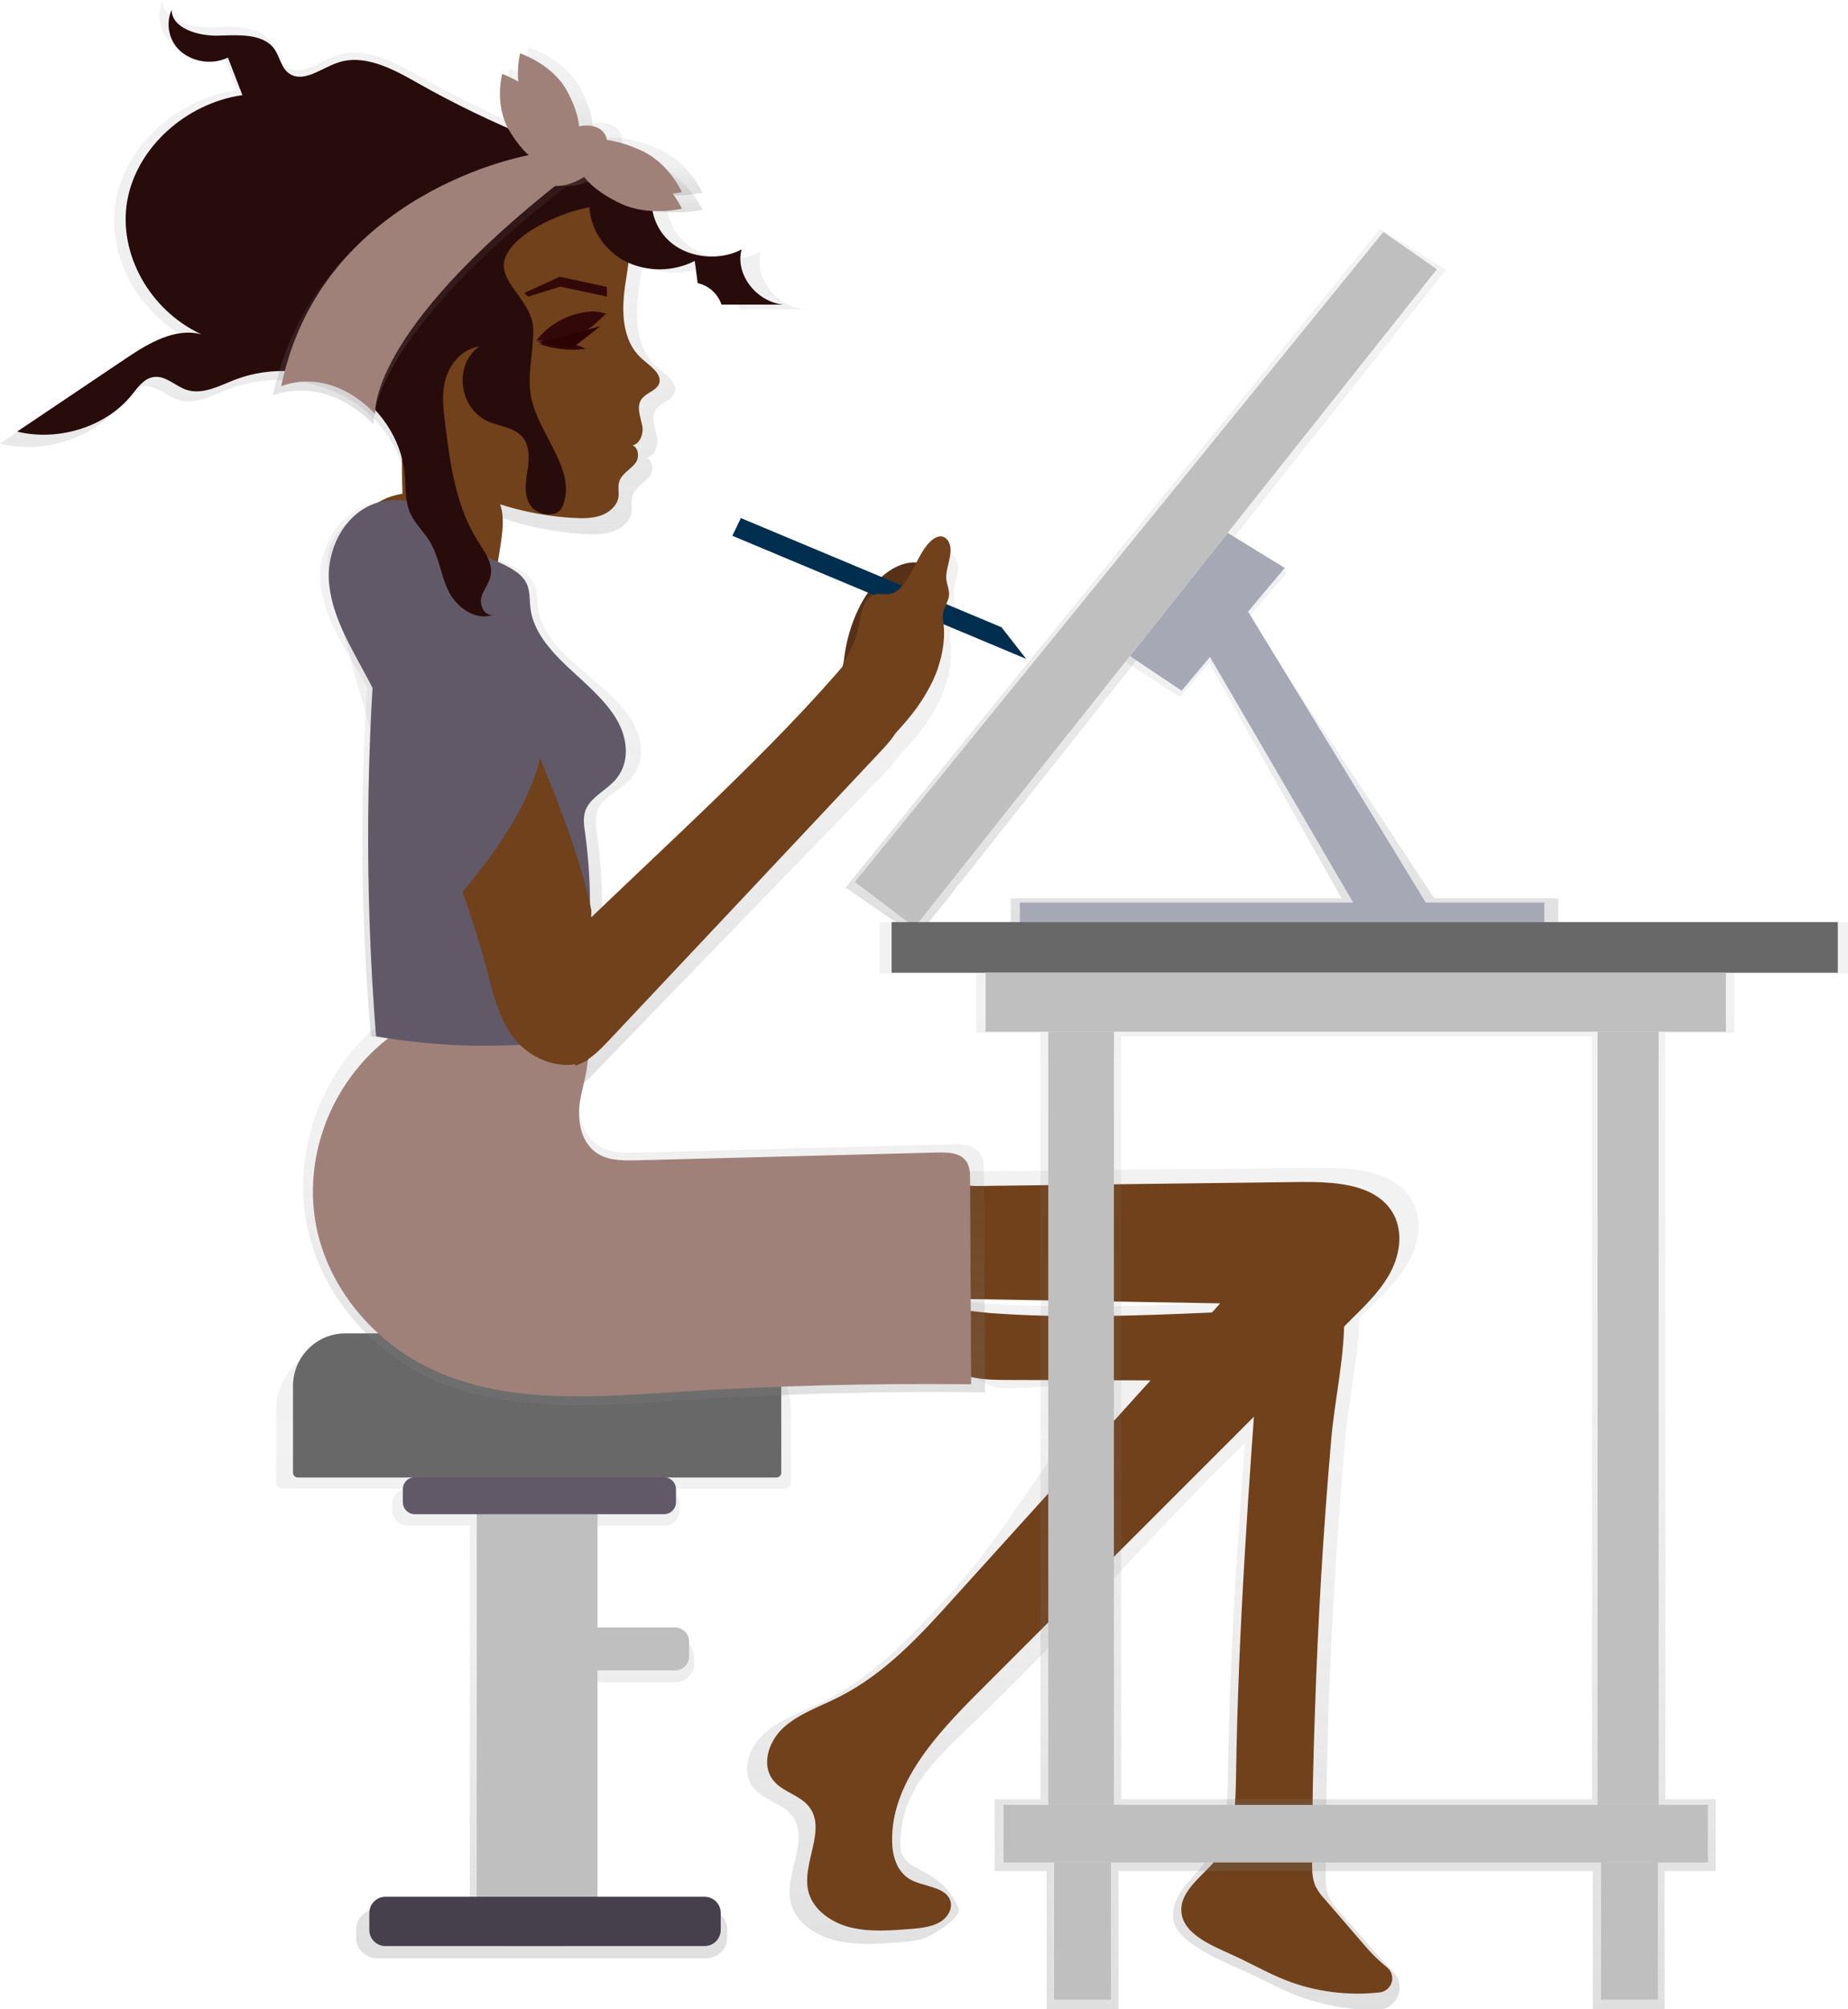 <svg id="_x33_50739a3-2748-429c-9318-88634c23ea2f" xmlns="http://www.w3.org/2000/svg" viewBox="0 0 690 750"><style>.st0{fill:url(#SVGID_1_)}.st1{fill:#bfbfbf}.st2{fill:#686868}.st3{fill:#615868}.st4{fill:#46404c}.st5{fill:url(#SVGID_2_)}.st6{fill:#70411b}.st7{fill:url(#SVGID_3_)}.st8{fill:#563017}.st9{fill:url(#SVGID_4_)}.st10{fill:url(#SVGID_5_)}.st11{fill:#a08179}.st12{fill:url(#SVGID_6_)}.st13{fill:#330808}.st14{fill:#2d0202}.st15{fill:#002e4e;stroke:#002e4e;stroke-width:1.12;stroke-miterlimit:10}.st16{fill:url(#SVGID_7_)}.st17{fill:url(#SVGID_8_)}.st18{fill:#a7a8b5}.st19{fill:url(#SVGID_9_)}.st20{fill:#280b0b}.st21{fill:url(#SVGID_10_)}.st22{fill:url(#SVGID_11_)}.st23{fill:url(#SVGID_12_)}.st24{fill:url(#SVGID_13_)}.st25{fill:url(#SVGID_14_)}.st26{fill:url(#SVGID_15_)}</style><title>working woman</title><linearGradient id="SVGID_1_" gradientUnits="userSpaceOnUse" x1="454.235" y1="-54" x2="454.235" y2="175.31" gradientTransform="matrix(1 0 0 -1 -255 677)"><stop offset="0" stop-color="gray" stop-opacity=".25"/><stop offset=".54" stop-color="gray" stop-opacity=".12"/><stop offset="1" stop-color="gray" stop-opacity=".1"/></linearGradient><path class="st0" d="M269.2 501.7H129.3c-14.4 0-26.2 10.9-26.2 24.3v27.4c.1 1.2 1.1 2.2 2.4 2.2h46.9c-3.2-.1-5.9 2.4-6 5.6v2.6c.1 3.2 2.8 5.7 6 5.6h23v143.1h-34.3c-4.4 0-8.1 3.4-8.1 7.5v3.5c0 4.1 3.6 7.5 8.1 7.5h122.3c4.4 0 8.1-3.4 8.1-7.5V720c0-4.1-3.6-7.5-8.1-7.5H223v-84.6h29.1c3.7.1 6.9-2.8 7.1-6.5v-3.1c-.2-3.7-3.3-6.7-7-6.5H223v-42.3h24.8c3.2.1 5.9-2.4 6-5.6v-2.6c-.1-3.2-2.8-5.7-6-5.6H293c1.2 0 2.3-.9 2.3-2.2V526c0-13.4-11.7-24.3-26.1-24.3z"/><path id="_x31_ae8be24-bc05-4fdd-8e2e-97717234ca3e" class="st1" d="M208.7 607.5h43.4c2.9 0 5.2 2.4 5.2 5.2v5.6c0 2.9-2.4 5.2-5.2 5.2h-43.4c-2.9 0-5.2-2.4-5.2-5.2v-5.6c0-2.9 2.3-5.2 5.2-5.2z"/><path id="ea36bd22-9cd6-47e2-b85e-642ef326de2e" class="st1" d="M191 524.6h19.1c7.2 0 13 5.8 13 13v175.9c0 7.2-5.8 13-13 13H191c-7.2 0-13-5.8-13-13V537.6c0-7.2 5.8-13 13-13z"/><path id="cc9c0523-5ba7-4ef5-a4a7-dc9938e8067e" class="st2" d="M129 497.7h143.2c10.8 0 19.5 8.7 19.5 19.5v32.5c0 1-.8 1.8-1.8 1.8H111.2c-1 0-1.8-.8-1.8-1.8v-32.5c.1-10.8 8.8-19.5 19.6-19.5z"/><path id="aa3b4f98-38f9-44a2-89c3-c74ddcab3699" class="st3" d="M154.9 551.4h93c2.5 0 4.5 2 4.5 4.5v4.8c0 2.5-2 4.5-4.5 4.5h-93c-2.5 0-4.5-2-4.5-4.5v-4.8c0-2.5 2-4.5 4.5-4.5z"/><path id="_x34_c7f51d0-c2f5-432e-a9e1-ccfdf3b3c539" class="st4" d="M143.9 708h119.2c3.3 0 6 2.7 6 6v6.4c0 3.3-2.7 6-6 6H143.9c-3.3 0-6-2.7-6-6V714c0-3.3 2.7-6 6-6z"/><linearGradient id="SVGID_2_" gradientUnits="userSpaceOnUse" x1="405.235" y1="438.795" x2="405.235" y2="676.94" gradientTransform="matrix(1 0 0 -1 -255 677)"><stop offset="0" stop-color="gray" stop-opacity=".25"/><stop offset=".54" stop-color="gray" stop-opacity=".12"/><stop offset="1" stop-color="gray" stop-opacity=".1"/></linearGradient><path class="st5" d="M284.1 93.9c-8.5 4.5-20.1 3.4-27.5-2.6s-9.9-16.5-6-24.8c-32.8-8.5-64.4-21.3-93.9-38-9.6-5.4-20.9-11.5-31.3-7.7-6.2 2.2-13 7.8-18.5 4.3-3.5-2.2-3.8-6.8-6.2-9.9-4.5-6-14.1-5.2-22-5S60.6 7.3 60.7 0c-2.6 5.8-1 12.5 3.8 16.6 5.2 4.1 12.3 5 18.3 2.2l5.6 14.8c-22.5 3.3-41.6 20.9-45.2 41.5s8.8 42.8 29 52.3c-10.3-2.7-20.7 3.5-29.3 9.3L0 165.6c16.3 4 35-2 45.1-14.5 2.4-2.9 4.8-6.5 8.7-6.9 4.6-.5 8.2 3.6 12.6 5 6.3 2.1 12.9-1.6 19.1-4 14.2-5.3 30.1-4.2 43.5 3 12.9 7.2 21.7 20.2 23 34 .5 5.2 0 10.7 2.2 15.5 1.8 4 5.3 7.1 7.6 10.9 3.7 6 4.3 13.2 7.3 19.5s10.5 12 17.5 9.5c-3.4.5-5.4-3.6-4.6-6.7s3.1-5.6 3.7-8.7c1-4.8-2.4-9.4-5.1-13.6-4.2-6.9-7.2-14.4-8.9-22.3 13.7 7.7 29.9 12 46 13 3.7.2 7.5.3 11-.9s6.6-3.8 7.1-7.2c.3-2-.3-4.1.3-6.1.9-3 4.4-4.7 6.5-7.3 1.7-2.2 1.1-6.1-1.2-6.9 3-.5 4.5-4.6 3.9-7.8-.7-3.6-2.5-7.6-.2-10.5 1.8-2.3 5.5-3.1 6.7-5.8 1.6-3.7-3.1-6.9-6.3-9.6-8.4-7.2-8.4-19.3-6.9-29.8.4-2.7.9-5.5 1.2-8.3 8.3 3.7 17.9 3.4 26.1-.7l1.1 8.7c4.4 1 7.9 4.1 9.3 8.4h24.1c-10.7-1-18.9-11.9-16.3-21.6z"/><path id="_x36_720e991-48ce-4b6f-bf66-be2a7100720d" class="st6" d="M166.4 80.4c9.7-7.5 20.5-14.4 32.9-16.5s26.9 2.1 32.8 12.4c5.1 8.9 2.9 19.6 1.4 29.6s-1.5 21.5 6.5 28.3c3 2.6 7.5 5.6 6 9.2-1.1 2.5-4.7 3.2-6.4 5.5-2.1 2.8-.5 6.6.2 10s-1.4 8.1-5 7.3c3.2-.7 4.4 4.1 2.5 6.6s-5.2 4-6.1 7c-.6 1.9 0 3.9-.3 5.8-.5 3.2-3.4 5.8-6.8 6.9s-6.9 1-10.5.8c-24.6-1.6-49.4-11.1-64.2-29.2-23.4-28.6-10.3-62.7 17-83.7z"/><linearGradient id="SVGID_3_" gradientUnits="userSpaceOnUse" x1="494.998" y1="267.72" x2="494.998" y2="486.884" gradientTransform="matrix(1 0 0 -1 -255 677)"><stop offset="0" stop-color="gray" stop-opacity=".25"/><stop offset=".54" stop-color="gray" stop-opacity=".12"/><stop offset="1" stop-color="gray" stop-opacity=".1"/></linearGradient><path class="st7" d="M357.7 211.4c-.2-3.5-2.5-5.3-4.8-4.7s-4.5 3.1-6.3 6c-.8 1.3-1.5 2.6-2.2 3.9-5.8-.4-12.1 2.9-17.4 9.1-5.6 6.7-9.8 16.7-11.2 26.7-.2 1.3-.4 2.6-.7 3.9-28.1 31.8-67.4 66.3-99.1 96l.1-2.5c-9.6-44.1-36.2-84.2-44-128.6-1.6-9-2.8-18.8-9.8-25.4-8.4-7.8-23.8-7.8-32.7-.5-10.8 8.9-7.3 19.4-4.3 30.3 6.9 25.1 12.8 49.3 22.7 73.8 9.7 23.9 20.1 47.8 26.8 72.6 2.5 9.5 4.7 19.4 11.3 27.2 5.5 6.5 15.1 10.8 23.7 9.3v.6c1.3-.4 2.5-1 3.7-1.6.5-.2.9-.4 1.3-.6v-.2c3-2.1 5.7-4.5 8.1-7.2l50.9-52.6 56-57.8c2.3-2.2 4.4-4.7 6.2-7.4 1-1.1 2.1-2.2 3.1-3.3 4.7-5 8.6-10.6 11.6-16.7 3.1-6.6 5.1-14.7 4.2-21.6-.3-1.4-.3-2.8-.2-4.1.4-2.3 2-4.3 2.3-6.6.4-2.5-.8-4.4-1-6.8-.2-3.5 1.9-7.6 1.7-11.2z"/><path id="_x37_052da1e-4b21-4f06-90d1-56ef790211c9" class="st8" d="M315.3 244.9c1.3-9.8 5.2-19.5 10.5-26s11.9-9.8 17.7-8.8c1.6.2 3.1 1 4.2 2.2 1.3 1.8 1.9 4 1.7 6.2-5 1.4-9.9 3.4-14.5 5.9-3.5 1.7-6.7 4-9.4 6.8-3.3 3.5-5.8 7.8-7.1 12.4-.6 2.6-1.3 5.2-2.2 7.7-.7 1.7-2.2 4-3.4 3.7.3-1.3.7-2.6 1.3-3.9.5-2 1-4.1 1.2-6.2z"/><linearGradient id="SVGID_4_" gradientUnits="userSpaceOnUse" x1="659.154" y1="-73.014" x2="659.154" y2="241.149" gradientTransform="matrix(1 0 0 -1 -255 677)"><stop offset="0" stop-color="gray" stop-opacity=".25"/><stop offset=".54" stop-color="gray" stop-opacity=".12"/><stop offset="1" stop-color="gray" stop-opacity=".1"/></linearGradient><path class="st9" d="M515.5 731l-15.2-17.2c-1.5-1.6-2.8-3.4-3.9-5.3-1.4-3-1.4-6.3-1.4-9.5 0-19.7.4-39.5 1-59.2 1.2-34.7 3.3-69.3 6.4-103.8 1.3-14.3 4.8-29.6 5.2-44.1l3.6-3.5c6.1-5.9 12.2-12 15.8-19.4s3.9-16.5-1.2-23.1c-7.4-9.4-22.3-10.2-35.1-10l-85.7.9-42.8.4c-2.9 0-34.8-1.8-34.1-.3 3.3 6.9 1.1 14.8.2 22.2s.5 16.5 7.9 19.9c3.3 1.6 7.2 1.7 11 1.7l111.5 1.9-3.4 3.7c-29.3 1.2-58.7 2.3-87.9.2-7.1-.5-18.5-3.4-23.1 3.3-6.2 9.1 4.4 18.5 13.3 21 6 1.7 10.6 7.3 16.9 7.4 18.2 0 22.5-2.6 40.7-2.5-26 28-36.2 53.1-62.2 81.2-13.4 14.5-27.3 29.3-45.7 38.3-7.6 3.7-15.9 6.5-22 11.9s-8.9 15-3.4 20.9c3.6 3.8 9.7 5.2 13.2 9 8.2 8.9-2.8 22.4.3 33.7 1.9 7 9.2 11.9 16.9 13.7s15.8 1.2 23.8.6c3.9-.3 7.9-.7 11.2-2.5s11.9-7.1 10.6-10.3c-2.3-5.4-6.3-9.8-11.5-12.7-5.2-2.9-10-4.6-10.2-10.1-.5-22.5 14.8-34.1 31.8-50.7 36.3-35.4 60.5-64.7 96.8-100.1-3.4 46.4-5.7 81.5-6.4 128-.2 10.9-1.8 20.3-8.9 29.1-5.4 6.8-12.1 12-11.5 20.3.7 8.5 16.5 15.3 25 19 7.3 3.2 14.3 7.2 21.8 10.1 9.4 3.5 19.4 5.2 29.5 5.1 4.6 0 8.3-3.8 8.3-8.4 0-2.2-.9-4.3-2.5-5.9-1.7-1.7-3.2-3.4-4.6-4.9z"/><path id="_x32_8e42494-b735-43b2-9937-17aee1b58b01" class="st6" d="M489.9 695c0 3.1 0 6.2 1.3 9.1 1 1.9 2.2 3.6 3.7 5.1l14.3 16.6c2.6 3.1 5.5 6 8.6 8.5 2.3 1.8 2.7 5.1.9 7.4-.9 1.1-2.1 1.8-3.5 2-11.9 1.3-23.9-.2-35-4.5-7.1-2.8-13.6-6.6-20.5-9.7-8-3.6-18-7.8-18.6-15.9-.6-8 8.2-13.4 13.3-19.9 6.7-8.6 6.9-19.8 7.1-30.4.8-54.9 4.8-109.7 8.9-164.5.3-3.8.6-7.8 2.8-11 5.7-8.7 28.1-11.2 28.6 1.5.7 15.7-3.5 32.7-4.8 48.5-2.9 33.3-4.9 66.7-6 100.1-.7 19-1.1 38.1-1.1 57.1z"/><path id="_x33_f1bacaa-d88a-4b56-af1e-375f8267b0c5" class="st6" d="M452.9 489.9c6.2-.3 12.5-.5 18.5.7s12 4.2 15.2 9 3.2 11.7-1.1 15.8l-107.7-.3c-5.9 0-12 0-17.6-1.7-8.4-2.4-18.4-11.5-12.5-20.2 4.3-6.4 15-3.6 21.7-3.1 27.8 2.1 55.7 1 83.5-.2z"/><path id="_x33_c9c89b7-12bf-4c61-be7e-c89d9115da7d" class="st6" d="M485.7 441.2c12.1-.1 26.1.6 33.1 9.7 4.9 6.3 4.5 15.1 1.2 22.3s-9.1 13-14.9 18.7L365.6 631.4c-16 16-33 34.3-32.5 56.1.1 5.3 1.8 11.2 6.7 14s12.8 2.6 14.9 7.6c1.3 3.2-.9 6.8-4 8.5s-6.9 2.1-10.5 2.4c-7.5.6-15.2 1.2-22.4-.5s-14.1-6.5-15.9-13.2c-2.9-10.8 7.4-23.8-.3-32.5-3.3-3.7-9.1-5-12.4-8.7-5.2-5.7-2.5-14.8 3.2-20.1s13.6-7.9 20.7-11.5c17.3-8.7 30.4-23 43-37l99.5-110-105-1.8c-3.5-.1-7.2-.2-10.4-1.7-7-3.3-8.3-12-7.5-19.2s3-14.8-.2-21.4c-.7-1.4 29.4.3 32.1.3l40.4-.5 80.7-1z"/><g id="_x34_74b98a1-190c-4566-9beb-ffed98568861"><linearGradient id="SVGID_5_" gradientUnits="userSpaceOnUse" x1="495.574" y1="152.435" x2="495.574" y2="307.065" gradientTransform="matrix(1 0 0 -1 -255 677)"><stop offset="0" stop-color="gray" stop-opacity=".25"/><stop offset=".54" stop-color="gray" stop-opacity=".12"/><stop offset="1" stop-color="gray" stop-opacity=".1"/></linearGradient><path class="st10" d="M214.6 374.6c4.2 3.9 5.4 9.8 5 15.4s-2.1 10.9-3 16.3c-1.3 8 .2 17.6 7.5 21.7 4.3 2.4 9.6 2.4 14.6 2.2l116-3.1c3.9-.1 8.5 0 10.9 3 1.7 2.1 1.8 5 1.8 7.6l.4 82c-37.8-.5-75.5.5-113.2 3-32 2.1-65.8 5-94.5-8.5-23.5-11.1-40.9-33-45.6-57.4s3.3-50.8 21.1-69.1c10.1-10.4 22.5-17.3 37.4-15.3 13 1.8 30.7-7.9 41.6 2.2z"/></g><path id="de0f5c02-982e-4d07-abeb-5972028f19d6" class="st11" d="M214.6 381c4 3.6 5.2 9.2 4.9 14.4s-2 10.2-2.9 15.3c-1.2 7.5.2 16.4 7.2 20.3 4.2 2.3 9.3 2.2 14.1 2.1l112-2.9c3.8-.1 8.2 0 10.5 2.8 1.7 2 1.8 4.6 1.8 7.1l.4 76.6c-36.5-.4-72.9.5-109.3 2.8-30.9 2-63.5 4.7-91.2-8-22.6-10.3-39.5-30.8-44-53.7s3.2-47.5 20.4-64.6c9.8-9.7 21.7-16.2 36.1-14.3 12.4 1.7 29.5-7.3 40 2.1z"/><linearGradient id="SVGID_6_" gradientUnits="userSpaceOnUse" x1="434.504" y1="286.703" x2="434.504" y2="490.341" gradientTransform="matrix(1 0 0 -1 -255 677)"><stop offset="0" stop-color="gray" stop-opacity=".25"/><stop offset=".54" stop-color="gray" stop-opacity=".12"/><stop offset="1" stop-color="gray" stop-opacity=".1"/></linearGradient><path class="st12" d="M235.5 268.3c-4.8-7.4-12.7-13.3-19.8-19.5s-13.7-13.4-14.8-21.5c-.5-3.4 0-7-1.9-10.1-2.1-3.5-6.8-5.6-11.2-7.5-1.6-.7-4-1.8-7-3.2-9.6-11.1-22.5-21.7-38.1-19.6s-24.5 17.7-23 31.2 10.1 25.5 17 37.7l.4.7c-2.8 43.4-2.4 86.9 1.4 130.3 18.5 3 37.2 4.1 55.9 3.3 7.4-.3 15.5-1.1 20.6-5.1 4.5-3.5 5.8-8.6 6.7-13.4 3.7-19.9 4.1-40.3 1.2-60.4-.5-3.2-1-6.6.6-9.6 2.1-4 7.6-6.5 11.1-10 6.7-6.5 5.7-15.9.9-23.3z"/><path id="_x33_b5bb8ef-3798-47b9-ad8e-77eb1f199cc8" class="st3" d="M185.9 209.7c4.1 1.9 8.4 4 10.4 7.5 1.8 3.1 1.3 6.7 1.8 10.1 1 8.1 7.1 15.3 13.7 21.5s13.9 12.2 18.3 19.5 5.4 16.8-.8 23.3c-3.3 3.5-8.3 5.9-10.3 10-1.5 3-1 6.4-.5 9.6 2.7 20.1 2.4 40.4-1.1 60.4-.8 4.8-2 9.9-6.2 13.4-4.8 4-12.3 4.8-19.1 5.1-17.3.8-34.7-.3-51.7-3.3-4.3-54.2-3.9-108.6 1.2-162.6.5-5.8.9-24.7 9.2-27.4 7.1-2.4 28.7 10 35.1 12.9z"/><path id="_x30_b33ad1d-f45f-4704-8b1d-b0b523832c47" class="st6" d="M176.4 176.7c3.8 3.1 7.7 6.4 9.9 10.6 3 5.9.5 15.9-.4 22.4-10.6-3.9-19.5-10.9-30.1-14.8-1.8-.6-3.6-1.4-4.7-2.9s-.9-3.1-.8-4.8c.2-4.2-1.7-26.8 2.6-28.4 3.7-1.4 20.4 15.3 23.5 17.9z"/><path id="_x32_4e51810-942c-44db-80d5-d6ddd6abbd26" class="st6" d="M219.6 395.6c-9 4.7-21 .1-27.2-7.5s-8.3-17.3-10.7-26.5c-6.3-24.2-16.2-47.4-25.4-70.8-9.4-23.9-14.9-47.5-21.5-71.9-2.9-10.6-6.2-20.9 4-29.6 8.4-7.1 23-7.1 31 .4 6.7 6.4 7.8 16 9.3 24.7 7.4 43.2 32.6 82.4 41.7 125.4"/><path id="e3f05074-c8c0-49eb-a2f7-b7cbd31f903f" class="st6" d="M214.8 348.2c32.1-31.3 74.6-69.1 103-103.2 4.7 2.5 9.5 5.1 13.2 8.8s6.3 8.6 5.7 13.6c-.6 5.2-4.5 9.5-8.2 13.4l-53 56.4-48.2 51.2c-3.6 3.8-7.4 7.7-12.5 9.4"/><path id="_x35_9caff77-b1c1-492c-a2f0-fa101efe18c0" class="st13" d="M226.6 107.1l-17.6-3.8-13.3 6.1 1.5 1.3 12-3.7 17.4 3.7z"/><path id="_x36_3c0f8c5-67b2-494f-a1f1-f588a75db777" class="st13" d="M211.1 128.4c2.7-.1 5.3.6 7.7 1.8-5.9.8-11.8.2-17.4-1.8 3.1-1 6.5-1.4 9.8-1"/><path id="c3d3106c-b938-4095-9cb7-e036e9d8eafa" class="st13" d="M200.3 127.1c.1-.1 4.8.3 5.4.3 1.9-.1 3.8-.4 5.7-.9 3.7-.9 7.1-2.6 10.1-5 1.1-.9 4.8-4.4 4.8-4.4-1.5-.5-3.1-.8-4.7-.9-3.9.2-7.7 1.1-11.3 2.8-4 1.9-7.4 4.7-10 8.1z"/><path id="e5a75032-d7c9-4ecd-a331-a892211ed6bc" class="st14" d="M224.2 121.7s-21.9 6.3-23.6 5.8l1.7.6s9.8 2.3 12.1 1.3l9.8-7.7z"/><path id="_x32_834f509-b23b-41d2-9cd0-778e5888e376" class="st15" d="M274.2 199.7l2.7-5.6 96.7 40.5 7.8 10z"/><path id="_x39_3c71124-b5c2-463f-88da-10e8cfc4b014" class="st6" d="M337.3 270.4c4.4-4.9 8.1-10.3 11-16.3 3-6.4 4.8-14.4 4-21.1-.2-1.3-.3-2.7-.2-4 .4-2.3 1.8-4.2 2.2-6.4.3-2.5-.8-4.3-1-6.6-.2-3.5 1.8-7.5 1.6-11.1-.2-3.4-2.4-5.2-4.6-4.6s-4.3 3-6 5.8-3.1 6-4.8 8.8-3.7 5.5-5.8 6.4c-1.7.7-3.4.4-5.1.4-2-.1-3.8.8-5 2.4-2.4 3.2-2.5 8.7-3.8 13.1-1 2.9-2.3 5.7-3.8 8.3-1.5 2.8-2.3 5.8-2.5 8.9.1 1.7.4 3.4 1 5.1l3.8 12.2c1.1 3.5 2 9.4 3.7 11.9 1 1.5 1.8.2 3.3-1.2 1.4-1.2 2.7-2.5 4.1-3.8 2.7-2.4 5.3-5.2 7.9-8.2z"/><linearGradient id="SVGID_7_" gradientUnits="userSpaceOnUse" x1="427.825" y1="402.34" x2="427.825" y2="666.62" gradientTransform="matrix(1 0 0 -1 0 752)"><stop offset="0" stop-color="gray" stop-opacity=".25"/><stop offset=".54" stop-color="gray" stop-opacity=".12"/><stop offset="1" stop-color="gray" stop-opacity=".1"/></linearGradient><path class="st16" d="M515.2 85.4L315.7 331.3l26.8 18.4 197.4-249z"/><linearGradient id="SVGID_8_" gradientUnits="userSpaceOnUse" x1="479.605" y1="402.34" x2="479.605" y2="551.6" gradientTransform="matrix(1 0 0 -1 0 752)"><stop offset="0" stop-color="gray" stop-opacity=".25"/><stop offset=".54" stop-color="gray" stop-opacity=".12"/><stop offset="1" stop-color="gray" stop-opacity=".1"/></linearGradient><path class="st17" d="M535.5 335.3l-69.2-105 14.3-16.6-22.2-13.3-38.1 46.6 20.2 13.2 11-12.7 49.4 87.8H377.4v14.4h204.4v-14.4z"/><path id="ffbea8ad-c235-4397-80c0-2d40cb112a3f" class="st1" d="M319.2 329.2L516.5 86.6l20 13.9-195 245.6z"/><path id="_x37_c4e4400-8a89-4bd8-ad31-fad4cfb123e9" class="st18" d="M458.4 198.9l21.3 13.1-38.5 45.8-19.3-12.9z"/><path id="_x37_8ac201e-ef76-4c1c-815f-1e640f4bd5bc" class="st18" d="M466 228.3l66.9 109.5-26.2 1.6-55.7-95.5z"/><path id="_x37_90bbad8-bd49-415f-a3d1-4080b638ebe3" class="st18" d="M380.8 336.9h195.8v9.2H380.8z"/><linearGradient id="SVGID_9_" gradientUnits="userSpaceOnUse" x1="764.225" y1="-73" x2="764.225" y2="332.82" gradientTransform="matrix(1 0 0 -1 -255 677)"><stop offset="0" stop-color="gray" stop-opacity=".25"/><stop offset=".54" stop-color="gray" stop-opacity=".12"/><stop offset="1" stop-color="gray" stop-opacity=".1"/></linearGradient><path class="st19" d="M328.5 344.2v19.1h36v22.2h24v286.1h-17.1v26.8h19.4V750h26.8v-51.6h177.1V750h26.8v-51.6h19.1v-26.8h-18.8V385.5h25.7v-22.2H690v-19.1H328.5zm265.9 327.4H418.6V386.8h175.8v284.8z"/><path id="_x39_34fbc91-4749-4282-b0ce-c59b9ae18af5" class="st2" d="M332.9 344.2h353.3v18.9H332.9z"/><path id="e6d21c10-e3a6-48e5-812c-3a21c7e54c26" class="st1" d="M368 363.1h276.4v22H368z"/><path id="_x39_b72e8a2-315d-42f8-9428-6bb56a63a4c6" class="st1" d="M391.4 385.1h24.5v288.6h-24.5z"/><path id="_x33_72ec2b5-a502-48ef-be85-3cee48c69169" class="st1" d="M596.5 385.1h22.8v288.6h-22.8z"/><path id="_x39_3a541b1-5244-4db5-9056-0628478d9df9" class="st1" d="M374.7 673.7h263v21.5h-263z"/><path id="e88c193b-f3a6-4168-b1e0-ced07e7df2eb" class="st1" d="M597.8 695.2H619v51.2h-21.2z"/><path id="_x37_480fcde-a0a4-4ec2-9e15-c42998372cc4" class="st1" d="M393.6 695.2h21.2v51.2h-21.2z"/><path id="f8aa1478-56a0-4597-a117-3ae269503f9b" class="st3" d="M144.2 186.9c-14.6 2.1-22.7 17.7-21.3 31.2s9.4 25.5 15.7 37.7c14 27.2 20.1 57.1 26.1 86.6 16.6-19.4 33.7-39.9 38.1-64.3 3.6-20.4-2.5-41.5-14.2-58.9-9-13.4-24.2-35.2-44.4-32.3z"/><path id="_x35_41eb892-9cae-43c7-8ad8-efa69785ea69" class="st20" d="M220.1 77.4c.4 8.2 5.7 16.2 13.5 20.2 8.2 4 17.7 3.9 25.8-.2l1.1 8.3c4.2.9 7.5 4 8.9 8h23c-10.2-1.1-18-11.5-15.5-20.6-8.1 4.3-19.2 3.3-26.2-2.4S241.3 74.9 245 67c-31.3-8.1-61.3-20.3-89.4-36.2-9.1-5.2-19.9-10.9-29.8-7.3-6 2.1-12.4 7.4-17.6 4.1-3.3-2.1-3.6-6.4-5.9-9.5-4.3-5.7-13.4-5-20.9-4.8S64 10.5 64.1 3.6c-2.4 5.5-1 11.9 3.6 15.8 4.9 3.9 11.7 4.8 17.4 2.1l5.4 14c-21.4 3.1-39.6 19.9-43 39.5s8.3 40.8 27.7 49.8c-9.8-2.6-19.7 3.3-27.9 8.8L6.4 161.1c15.6 3.8 33.4-1.9 42.9-13.8 2.2-2.8 4.6-6.2 8.3-6.6 4.4-.5 7.8 3.4 12 4.8 6 2 12.3-1.5 18.2-3.8 13.6-5.1 28.6-4.1 41.4 2.8 12.3 6.8 20.7 19.3 21.9 32.4.5 5 0 10.1 2.1 14.7 1.7 3.8 5 6.8 7.2 10.4 3.5 5.7 4.1 12.5 7 18.5s10 11.4 16.7 9c-3.2.5-5.1-3.5-4.4-6.4s3-5.4 3.5-8.3c.9-4.6-2.3-8.9-4.9-13-8.2-13.1-10.2-28.6-12.1-43.6-.7-5.8-1.4-11.7.3-17.2s6.3-10.8 12.5-11.7c-9.8 6.9-7.7 23.4 3.5 28.1 4 1.7 8.8 2.1 11.9 5 3.4 3.2 3.3 8.4 2.6 12.9s-1.5 9.4 1 13.3 10 4.9 11.9.7c6-13.4-8.8-26.8-11.6-41.1-1.6-8.2.9-16.7.8-25-.1-10.5-12.3-17.4-10.9-25.3 1.8-10.5 22.2-19 31.9-20.5z"/><g id="_x38_8e47374-17f8-4c81-ad59-cca7930ebbb1"><g id="_x31_4cda41f-c0db-4c69-bed7-4144fdca84b9"><linearGradient id="SVGID_10_" gradientUnits="userSpaceOnUse" x1="413.3" y1="518.63" x2="413.3" y2="619.61" gradientTransform="matrix(1 0 0 -1 -255 677)"><stop offset="0" stop-color="gray" stop-opacity=".25"/><stop offset=".54" stop-color="gray" stop-opacity=".12"/><stop offset="1" stop-color="gray" stop-opacity=".1"/></linearGradient><path class="st21" d="M201 57.4s-83 14-99.1 90.2c0 0 18.5-8.4 37.6 10.8 0 0-3.5-31.2 75.3-91.4L201 57.4z"/></g><g id="_x35_bdfec83-34f1-4b16-b4eb-114da2c67497"><linearGradient id="SVGID_11_" gradientUnits="userSpaceOnUse" x1="456.739" y1="615.147" x2="456.739" y2="651.25" gradientTransform="matrix(1 0 0 -1 -255 677)"><stop offset="0" stop-color="gray" stop-opacity=".25"/><stop offset=".54" stop-color="gray" stop-opacity=".12"/><stop offset="1" stop-color="gray" stop-opacity=".1"/></linearGradient><path class="st22" d="M192.9 47.3c5.8 9.9 14.1 16.2 18.5 14.1s3.2-11.7-2.6-21.6-18.5-14.1-18.5-14.1-3.2 11.8 2.6 21.6z"/></g><g id="_x35_c45504c-693e-43a2-87a8-ab884f896d5d"><linearGradient id="SVGID_12_" gradientUnits="userSpaceOnUse" x1="463.909" y1="623.167" x2="463.909" y2="659.27" gradientTransform="matrix(1 0 0 -1 -255 677)"><stop offset="0" stop-color="gray" stop-opacity=".25"/><stop offset=".54" stop-color="gray" stop-opacity=".12"/><stop offset="1" stop-color="gray" stop-opacity=".1"/></linearGradient><path class="st23" d="M200.1 39.3c5.8 9.9 14.1 16.2 18.5 14.1s3.2-11.7-2.6-21.6-18.5-14.1-18.5-14.1-3.2 11.8 2.6 21.6z"/></g><g id="_x31_1d74386-ab73-4b42-81bb-1a2e8d1bb6f3"><linearGradient id="SVGID_13_" gradientUnits="userSpaceOnUse" x1="496.869" y1="604.153" x2="496.869" y2="625.677" gradientTransform="matrix(1 0 0 -1 -255 677)"><stop offset="0" stop-color="gray" stop-opacity=".25"/><stop offset=".54" stop-color="gray" stop-opacity=".12"/><stop offset="1" stop-color="gray" stop-opacity=".1"/></linearGradient><path class="st24" d="M246.1 55.7c-11.1-5-22-5.8-24.2-1.8s5 11.2 16.2 16.2 24.2 1.8 24.2 1.8-5.1-11.2-16.2-16.2z"/></g><g id="_x32_df90b7f-72d7-49ba-8bdc-dc6314459125"><linearGradient id="SVGID_14_" gradientUnits="userSpaceOnUse" x1="496.869" y1="597.743" x2="496.869" y2="619.267" gradientTransform="matrix(1 0 0 -1 -255 677)"><stop offset="0" stop-color="gray" stop-opacity=".25"/><stop offset=".54" stop-color="gray" stop-opacity=".12"/><stop offset="1" stop-color="gray" stop-opacity=".1"/></linearGradient><path class="st25" d="M246.1 62.1c-11.1-5-22-5.8-24.2-1.8s5 11.2 16.2 16.2 24.2 1.8 24.2 1.8-5.1-11.2-16.2-16.2z"/></g><g id="_x37_ceb9df1-944c-4c6b-aa71-f8b4ceb003f5"><linearGradient id="SVGID_15_" gradientUnits="userSpaceOnUse" x1="473.087" y1="607.519" x2="473.087" y2="631.111" gradientTransform="matrix(1 0 0 -1 -255 677)"><stop offset="0" stop-color="gray" stop-opacity=".25"/><stop offset=".54" stop-color="gray" stop-opacity=".12"/><stop offset="1" stop-color="gray" stop-opacity=".1"/></linearGradient><path class="st26" d="M205.6 67.1c3.7 3.9 12.3 2.8 19.2-2.4s9.5-12.6 5.8-16.5-12.3-2.8-19.2 2.4c-6.9 5.2-9.5 12.6-5.8 16.5z"/></g></g><g id="_x36_db6af73-72c8-4354-a470-b4bfeda03afa"><path id="_x39_042c747-c959-4ed1-806e-42a761bb7786" class="st11" d="M197.5 57.9S120 71.3 105 144.2c0 0 17.2-8.1 35.1 10.3 0 0-3.3-29.9 70.2-87.5l-12.8-9.1z"/><path id="_x32_1f4f02a-5a2d-46ea-99ab-5ced5aa61997" class="st11" d="M189.9 48.3c5.4 9.4 13.1 15.5 17.2 13.5s3-11.2-2.4-20.7-17.2-13.5-17.2-13.5-3 11.2 2.4 20.7z"/><path id="_x39_9a88b69-1579-48dc-8bf2-f6af4ba2f120" class="st11" d="M196.6 40.6c5.4 9.4 13.1 15.5 17.2 13.5s3-11.2-2.4-20.7-17.2-13.5-17.2-13.5-3 11.3 2.4 20.7z"/><path id="_x34_b805645-f1ac-4f4a-9520-1255b7368952" class="st11" d="M239.5 56.2c-10.4-4.8-20.5-5.6-22.6-1.8s4.7 10.7 15.1 15.5 22.6 1.8 22.6 1.8-4.7-10.7-15.1-15.5z"/><path id="e799353d-a6c4-4000-b9ff-2f519e97057e" class="st11" d="M239.5 62.4c-10.4-4.8-20.5-5.6-22.6-1.8s4.7 10.7 15.1 15.5 22.6 1.8 22.6 1.8-4.7-10.7-15.1-15.5z"/><path id="_x38_7635640-51a7-4eec-ad1a-3454ccfda9b7" class="st11" d="M201.8 67.2c3.4 3.7 11.4 2.7 17.9-2.3s8.9-12.1 5.4-15.8-11.4-2.7-17.9 2.3-8.9 12.1-5.4 15.8z"/></g></svg>